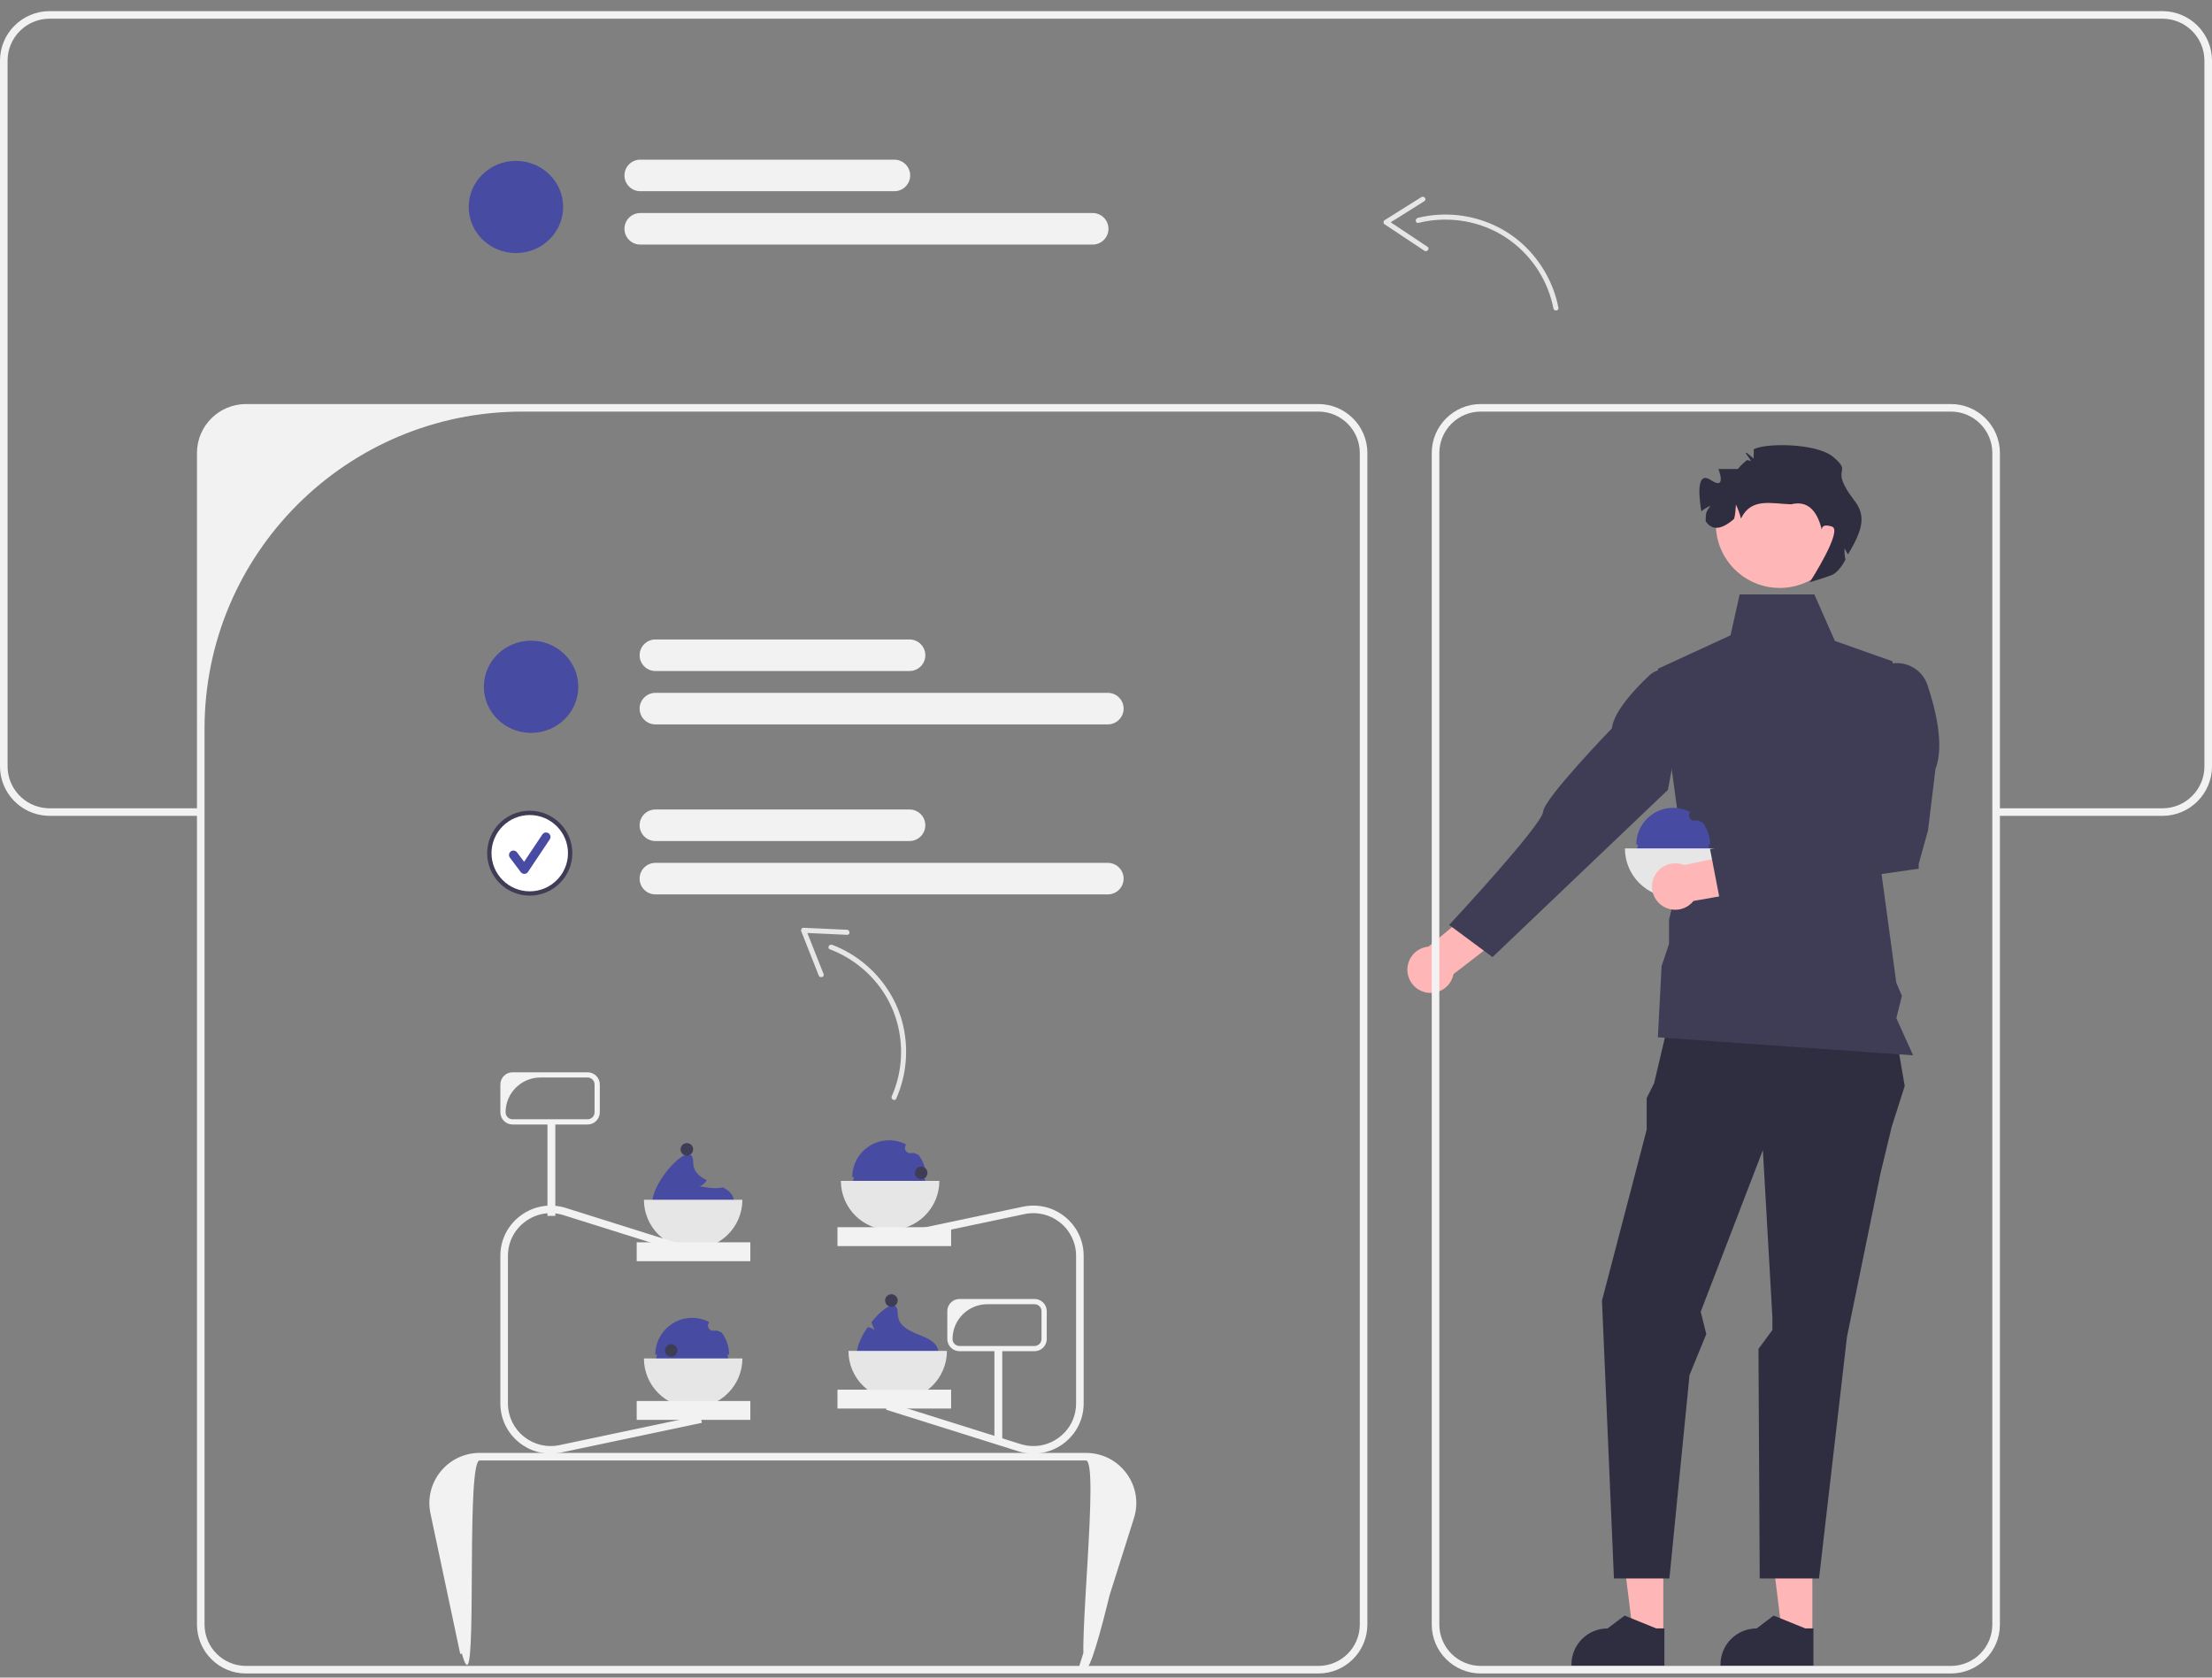 <svg width="145" height="110" viewBox="0 0 145 110" fill="none" xmlns="http://www.w3.org/2000/svg">
<rect x="0" y="0" width="145" height="110" fill="#808080" stroke="none"/>
<g clip-path="url(#clip0_422_216)">
<path d="M36.402 73.562H35.887V79.724H36.402V73.562Z" fill="#F2F2F2"/>
<path d="M38.518 73.733H33.6C33.158 73.733 32.799 73.375 32.799 72.935V71.109C32.799 70.668 33.158 70.31 33.6 70.31H38.518C38.959 70.31 39.318 70.668 39.318 71.109V72.935C39.318 73.375 38.959 73.733 38.518 73.733ZM35.43 70.652C34.166 70.652 33.142 71.674 33.142 72.935C33.142 73.187 33.347 73.391 33.6 73.391H38.518C38.77 73.391 38.975 73.187 38.975 72.935V71.109C38.975 70.857 38.77 70.652 38.518 70.652H35.43Z" fill="#F2F2F2"/>
<path d="M65.7 88.426H65.185V94.588H65.7V88.426Z" fill="#F2F2F2"/>
<path d="M67.816 88.597H62.898C62.456 88.597 62.097 88.239 62.097 87.799V85.972C62.097 85.532 62.456 85.174 62.898 85.174H67.816C68.257 85.174 68.616 85.532 68.616 85.972V87.799C68.616 88.239 68.257 88.597 67.816 88.597ZM64.728 85.516C63.464 85.516 62.44 86.538 62.44 87.799C62.44 88.05 62.645 88.255 62.898 88.255H67.816C68.068 88.255 68.273 88.05 68.273 87.799V85.972C68.273 85.72 68.068 85.516 67.816 85.516H64.728Z" fill="#F2F2F2"/>
<path d="M118.803 107.156L116.822 107.156L115.88 99.532L118.804 99.532L118.803 107.156Z" fill="#FFB6B6"/>
<path d="M118.873 109.218L112.781 109.217V109.141C112.782 107.834 113.843 106.775 115.153 106.775L116.265 105.933L118.341 106.775L118.873 106.775L118.873 109.218Z" fill="#2F2E41"/>
<path d="M109.033 107.156L107.052 107.156L106.11 99.532L109.034 99.532L109.033 107.156Z" fill="#FFB6B6"/>
<path d="M109.103 109.218L103.011 109.217V109.141C103.011 107.834 104.073 106.775 105.382 106.775L106.495 105.933L108.571 106.775L109.103 106.775L109.103 109.218Z" fill="#2F2E41"/>
<path d="M110.08 64.018L123.514 63.409L124.857 71.208L124.003 73.889L123.27 76.935L121.072 87.658L119.24 103.499H115.352L115.27 88.45L116.183 87.207V86.378L115.559 75.412L111.484 86.013L111.851 87.475L110.752 90.156L109.432 103.499H105.797L105.012 85.282L107.943 74.071V72L108.431 71.025L110.08 64.018Z" fill="#2F2E41"/>
<path d="M118.934 38.977H114.037L113.439 41.658L108.676 43.852L110.385 56.281L109.408 60.302V61.886L108.92 63.348L108.676 68.014L125.407 69.197L124.308 66.76L124.674 65.298L124.308 64.445L123.331 57.255L124.064 43.364L120.278 42.024L118.934 38.977Z" fill="#3F3D56"/>
<path d="M93.646 62.066L97.153 59.156L99.1 60.923L95.281 63.869C95.254 64.013 95.205 64.156 95.133 64.293C94.74 65.037 93.816 65.323 93.07 64.931C92.324 64.539 92.037 63.618 92.43 62.873C92.681 62.398 93.147 62.111 93.646 62.066Z" fill="#FFB6B6"/>
<path d="M111.779 44.858L109.915 44.109C109.337 43.757 108.594 43.832 108.102 44.297C107.165 45.182 105.784 46.657 105.661 47.76C105.661 47.76 101.212 52.355 101.154 53.223C101.096 54.092 94.994 60.649 94.994 60.649L97.836 62.757L109.335 51.791L110.37 46.236C110.857 45.528 112.514 45.305 111.779 44.858Z" fill="#3F3D56"/>
<path d="M116.664 38.551C118.976 38.551 120.85 36.681 120.85 34.373C120.85 32.066 118.976 30.196 116.664 30.196C114.351 30.196 112.477 32.066 112.477 34.373C112.477 36.681 114.351 38.551 116.664 38.551Z" fill="#FFB6B6"/>
<path d="M121.139 36.348C121.043 36.229 121.003 36.08 120.906 35.962C120.911 36.157 120.909 36.355 120.943 36.546C120.948 36.576 120.953 36.613 120.961 36.66C120.963 36.67 120.966 36.675 120.968 36.685C120.968 36.69 120.971 36.695 120.971 36.7C120.675 37.257 120.337 37.601 120.094 37.698C119.493 37.938 118.681 38.144 118.629 38.184C118.686 38.094 120.817 34.77 120.094 34.53C119.362 34.287 119.424 34.74 119.424 34.74C119.09 33.376 118.42 32.814 117.408 33.068C116.087 33.021 114.793 32.62 114.123 34.004C114.046 33.685 113.929 33.373 113.793 33.088C113.765 33.392 113.765 33.732 113.666 34.029C112.727 34.846 112.165 34.707 111.809 34.178C111.809 34.071 111.811 33.962 111.819 33.856C111.826 33.784 111.834 33.717 111.846 33.648C111.886 33.447 112.042 33.331 112.119 33.155C111.948 33.249 111.769 33.338 111.615 33.457C111.593 33.474 111.561 33.497 111.523 33.524C111.426 32.892 111.094 30.774 112.156 31.483C113.219 32.191 112.646 30.752 112.646 30.752H113.919C113.919 30.752 114.138 30.464 114.525 30.16C114.595 30.18 114.659 30.199 114.724 30.224C114.915 30.298 114.299 29.607 114.461 29.714C114.398 29.53 115.044 30.204 114.955 30.031C114.94 30.001 114.984 29.518 114.957 29.466C115.667 29.037 119.074 29.035 120.171 29.962C121.552 31.127 119.804 30.532 121.559 32.823C122.259 33.736 122.211 34.594 121.139 36.348Z" fill="#2F2E41"/>
<path d="M86.419 109.73H16.126C14.354 109.73 12.912 108.291 12.912 106.523V29.7C12.912 27.931 14.354 26.493 16.126 26.493H86.419C88.191 26.493 89.633 27.931 89.633 29.7V106.523C89.633 108.291 88.191 109.73 86.419 109.73ZM34.245 26.988C22.737 26.988 13.408 36.296 13.408 47.778V106.523C13.408 108.02 14.625 109.234 16.126 109.234H86.419C87.919 109.234 89.136 108.021 89.136 106.523V29.7C89.136 28.202 87.919 26.988 86.419 26.988L34.245 26.988Z" fill="#F2F2F2"/>
<path d="M127.883 109.73H97.068C95.295 109.73 93.853 108.291 93.853 106.523V29.7C93.853 27.931 95.295 26.493 97.068 26.493H127.883C129.655 26.493 131.097 27.931 131.097 29.7V106.523C131.097 108.291 129.655 109.73 127.883 109.73ZM97.068 26.988C95.569 26.988 94.35 28.204 94.35 29.7V106.523C94.35 108.018 95.569 109.234 97.068 109.234H127.883C129.381 109.234 130.6 108.018 130.6 106.523V29.7C130.6 28.204 129.381 26.988 127.883 26.988L97.068 26.988Z" fill="#F2F2F2"/>
<path d="M141.75 0.73H3.253C1.46 0.73 0 2.184 0 3.973V50.251C0 51.965 1.343 53.377 3.034 53.486C3.106 53.494 3.178 53.496 3.253 53.496H12.966V53.001H3.253C3.178 53.001 3.106 52.998 3.034 52.991C1.616 52.88 0.497 51.693 0.497 50.251V3.973C0.497 2.457 1.733 1.225 3.253 1.225H141.75C143.269 1.225 144.503 2.457 144.503 3.973V50.251C144.503 51.767 143.269 53.001 141.75 53.001H130.654V53.496H141.75C143.543 53.496 145 52.04 145 50.251V3.973C145 2.184 143.543 0.73 141.75 0.73Z" fill="#F2F2F2"/>
<path d="M48.118 78.859H42.757C42.757 78.797 42.762 78.735 42.772 78.668C42.911 77.618 44.142 76.069 44.882 75.747C45.024 75.688 45.148 75.671 45.242 75.713C45.364 75.765 45.439 75.916 45.439 76.186C45.439 76.823 45.841 77.147 46.335 77.387C46.213 77.576 46.057 77.727 45.851 77.776C46.261 77.863 46.891 77.974 47.383 77.853C47.745 78.041 48.031 78.277 48.1 78.668C48.113 78.728 48.118 78.792 48.118 78.859Z" fill="#474BA1"/>
<path d="M45.025 75.775C45.253 75.775 45.437 75.591 45.437 75.363C45.437 75.136 45.253 74.952 45.025 74.952C44.798 74.952 44.613 75.136 44.613 75.363C44.613 75.591 44.798 75.775 45.025 75.775Z" fill="#3F3D56"/>
<path d="M45.438 81.888C47.22 81.888 48.665 80.447 48.665 78.668H42.21C42.21 80.447 43.655 81.888 45.438 81.888Z" fill="#E6E6E6"/>
<path d="M61.525 88.768H56.165C56.165 88.706 56.169 88.644 56.179 88.577C56.242 88.107 56.525 87.537 56.882 87.022C57.053 87.044 57.207 87.103 57.324 87.222C57.269 87.071 57.205 86.89 57.12 86.702C57.51 86.207 57.952 85.803 58.29 85.656C58.431 85.597 58.556 85.58 58.65 85.622C58.772 85.674 58.846 85.825 58.846 86.095C58.846 87.666 61.284 87.329 61.508 88.577C61.52 88.637 61.525 88.701 61.525 88.768Z" fill="#474BA1"/>
<path d="M58.433 85.684C58.66 85.684 58.845 85.5 58.845 85.273C58.845 85.046 58.66 84.861 58.433 84.861C58.205 84.861 58.02 85.046 58.02 85.273C58.02 85.5 58.205 85.684 58.433 85.684Z" fill="#3F3D56"/>
<path d="M58.845 91.798C60.628 91.798 62.073 90.356 62.073 88.577H55.617C55.617 90.356 57.062 91.798 58.845 91.798Z" fill="#E6E6E6"/>
<path d="M58.284 75.512C56.948 75.512 55.865 76.592 55.865 77.925H60.703C60.703 76.592 59.62 75.512 58.284 75.512Z" fill="#474BA1"/>
<path d="M60.703 77.182H55.867C55.867 75.849 56.949 74.769 58.285 74.769C58.684 74.769 59.062 74.866 59.392 75.037C59.379 75.067 59.366 75.098 59.352 75.128C59.248 75.358 59.413 75.621 59.665 75.613C59.748 75.61 59.829 75.606 59.909 75.6L60.217 75.731C60.522 76.136 60.703 76.638 60.703 77.182Z" fill="#474BA1"/>
<path d="M58.348 80.65C60.131 80.65 61.576 79.208 61.576 77.43H55.121C55.121 79.208 56.566 80.65 58.348 80.65Z" fill="#E6E6E6"/>
<path d="M109.68 53.711C108.344 53.711 107.261 54.792 107.261 56.125H112.099C112.099 54.792 111.016 53.711 109.68 53.711Z" fill="#474BA1"/>
<path d="M112.099 55.382H107.262C107.262 54.049 108.345 52.969 109.681 52.969C110.08 52.969 110.458 53.065 110.788 53.236C110.775 53.267 110.761 53.297 110.748 53.328C110.644 53.557 110.809 53.821 111.061 53.812C111.143 53.81 111.225 53.805 111.305 53.8L111.613 53.93C111.917 54.335 112.099 54.838 112.099 55.382Z" fill="#474BA1"/>
<path d="M109.744 58.85C111.527 58.85 112.972 57.408 112.972 55.629H106.516C106.516 57.408 107.961 58.85 109.744 58.85Z" fill="#E6E6E6"/>
<path d="M34.813 48.055C36.522 48.055 37.907 46.702 37.907 45.032C37.907 43.363 36.522 42.01 34.813 42.01C33.104 42.01 31.718 43.363 31.718 45.032C31.718 46.702 33.104 48.055 34.813 48.055Z" fill="#474BA1"/>
<path d="M59.62 43.998H42.964C42.392 43.998 41.928 43.534 41.928 42.964C41.928 42.394 42.392 41.93 42.964 41.93H59.62C60.192 41.93 60.657 42.394 60.657 42.964C60.657 43.534 60.192 43.998 59.62 43.998Z" fill="#F2F2F2"/>
<path d="M72.619 47.498H42.964C42.392 47.498 41.928 47.034 41.928 46.464C41.928 45.894 42.392 45.43 42.964 45.43H72.619C73.19 45.43 73.655 45.894 73.655 46.464C73.655 47.034 73.19 47.498 72.619 47.498Z" fill="#F2F2F2"/>
<path d="M59.62 55.146H42.964C42.392 55.146 41.927 54.682 41.927 54.112C41.927 53.542 42.392 53.078 42.964 53.078H59.62C60.191 53.078 60.656 53.542 60.656 54.112C60.656 54.682 60.191 55.146 59.62 55.146Z" fill="#F2F2F2"/>
<path d="M72.619 58.646H42.964C42.392 58.646 41.927 58.182 41.927 57.612C41.927 57.041 42.392 56.578 42.964 56.578H72.619C73.19 56.578 73.655 57.041 73.655 57.612C73.655 58.182 73.19 58.646 72.619 58.646Z" fill="#F2F2F2"/>
<path d="M33.82 16.593C35.529 16.593 36.914 15.24 36.914 13.571C36.914 11.902 35.529 10.548 33.82 10.548C32.111 10.548 30.725 11.902 30.725 13.571C30.725 15.24 32.111 16.593 33.82 16.593Z" fill="#474BA1"/>
<path d="M58.627 12.537H41.971C41.399 12.537 40.934 12.073 40.934 11.503C40.934 10.933 41.399 10.469 41.971 10.469H58.627C59.198 10.469 59.663 10.933 59.663 11.503C59.663 12.073 59.198 12.537 58.627 12.537Z" fill="#F2F2F2"/>
<path d="M71.626 16.036H41.971C41.399 16.036 40.934 15.572 40.934 15.002C40.934 14.432 41.399 13.968 41.971 13.968H71.626C72.197 13.968 72.662 14.432 72.662 15.002C72.662 15.572 72.197 16.036 71.626 16.036Z" fill="#F2F2F2"/>
<path d="M71.12 109.709L70.646 109.56L73.858 99.401C74.129 98.541 71.665 110.113 71.131 109.387C70.597 108.66 72.086 95.762 71.183 95.762H31.447C30.597 95.762 31.195 108.481 30.66 109.139C30.126 109.797 28.527 98.309 28.703 99.138L30.655 108.345L30.169 108.447L28.218 99.241C28.011 98.265 28.253 97.261 28.883 96.486C29.512 95.711 30.447 95.266 31.447 95.266H71.183C72.246 95.266 73.216 95.757 73.845 96.612C74.474 97.468 74.651 98.538 74.331 99.55L71.12 109.709Z" fill="#F2F2F2"/>
<path d="M58.092 92.436L58.572 92.587L66.743 95.158C67.756 95.475 68.828 95.299 69.687 94.673C70.544 94.046 71.036 93.077 71.036 92.017L71.036 82.346C71.036 81.347 70.591 80.416 69.814 79.787C69.037 79.157 68.029 78.917 67.051 79.123L58.318 80.966L57.824 81.07L57.829 81.092L57.928 81.555L58.008 81.538L58.495 81.436L67.155 79.608C67.987 79.432 68.841 79.638 69.501 80.171C70.162 80.706 70.539 81.498 70.539 82.346L70.539 92.017C70.539 92.919 70.122 93.741 69.392 94.274C68.664 94.806 67.753 94.955 66.892 94.685L58.619 92.084L58.125 91.928L58.092 92.436Z" fill="#F2F2F2"/>
<path d="M45.743 81.928L45.263 81.777L37.092 79.205C36.079 78.888 35.007 79.064 34.148 79.691C33.291 80.317 32.799 81.286 32.799 82.346L32.799 92.018C32.799 93.016 33.244 93.948 34.021 94.577C34.798 95.206 35.806 95.446 36.784 95.241L45.517 93.398L46.011 93.294L46.006 93.271L45.906 92.808L45.827 92.825L45.34 92.927L36.68 94.755C35.848 94.931 34.994 94.725 34.334 94.193C33.673 93.658 33.296 92.865 33.296 92.018L33.296 82.346C33.296 81.445 33.713 80.622 34.443 80.09C35.17 79.557 36.082 79.408 36.943 79.678L45.216 82.279L45.71 82.436L45.743 81.928Z" fill="#F2F2F2"/>
<path d="M110.402 56.722L114.862 55.767L115.765 58.233L111.013 59.076C110.921 59.191 110.811 59.295 110.684 59.383C109.989 59.86 109.038 59.686 108.56 58.993C108.081 58.301 108.256 57.352 108.95 56.874C109.393 56.569 109.939 56.531 110.402 56.722Z" fill="#FFB6B6"/>
<path d="M123.863 43.532C124.924 43.288 126.002 43.884 126.348 44.914C126.892 46.53 127.464 48.883 126.873 50.431L126.384 54.453L125.774 56.646V56.96L112.706 58.839L112.095 55.671L120.522 54.331L120.766 52.869L120.994 52.641L121.307 50.98L122.246 45.253C122.385 44.405 123.024 43.725 123.863 43.532Z" fill="#3F3D56"/>
<path d="M45.373 87.155C44.038 87.155 42.955 88.235 42.955 89.568H47.792C47.792 88.235 46.709 87.155 45.373 87.155Z" fill="#474BA1"/>
<path d="M47.792 88.825H42.956C42.956 87.492 44.038 86.412 45.374 86.412C45.774 86.412 46.151 86.509 46.481 86.68C46.468 86.71 46.455 86.741 46.441 86.771C46.337 87.001 46.502 87.264 46.754 87.256C46.837 87.253 46.918 87.249 46.998 87.243L47.307 87.374C47.611 87.779 47.792 88.281 47.792 88.825Z" fill="#474BA1"/>
<path d="M45.438 92.293C47.22 92.293 48.665 90.851 48.665 89.073H42.21C42.21 90.851 43.655 92.293 45.438 92.293Z" fill="#E6E6E6"/>
<path d="M43.996 88.959C44.223 88.959 44.408 88.775 44.408 88.548C44.408 88.321 44.223 88.137 43.996 88.137C43.768 88.137 43.584 88.321 43.584 88.548C43.584 88.775 43.768 88.959 43.996 88.959Z" fill="#3F3D56"/>
<path d="M60.383 77.316C60.61 77.316 60.795 77.132 60.795 76.905C60.795 76.678 60.61 76.494 60.383 76.494C60.155 76.494 59.971 76.678 59.971 76.905C59.971 77.132 60.155 77.316 60.383 77.316Z" fill="#3F3D56"/>
<path d="M62.346 91.12H54.897V92.358H62.346V91.12Z" fill="#F2F2F2"/>
<path d="M49.186 91.863H41.737V93.101H49.186V91.863Z" fill="#F2F2F2"/>
<path d="M49.186 81.458H41.737V82.697H49.186V81.458Z" fill="#F2F2F2"/>
<path d="M62.346 80.467H54.897V81.706H62.346V80.467Z" fill="#F2F2F2"/>
<path d="M34.726 58.549C36.169 58.549 37.338 57.382 37.338 55.943C37.338 54.503 36.169 53.336 34.726 53.336C33.283 53.336 32.114 54.503 32.114 55.943C32.114 57.382 33.283 58.549 34.726 58.549Z" fill="white"/>
<path d="M34.726 58.727C33.187 58.727 31.935 57.478 31.935 55.943C31.935 54.407 33.187 53.158 34.726 53.158C36.265 53.158 37.517 54.407 37.517 55.943C37.517 57.478 36.265 58.727 34.726 58.727ZM34.726 53.442C33.344 53.442 32.219 54.564 32.219 55.943C32.219 57.322 33.344 58.444 34.726 58.444C36.108 58.444 37.232 57.322 37.232 55.943C37.232 54.564 36.108 53.442 34.726 53.442Z" fill="#3F3D56"/>
<path d="M34.37 57.299C34.278 57.299 34.192 57.257 34.137 57.183L33.425 56.235C33.328 56.107 33.354 55.925 33.483 55.829C33.611 55.733 33.793 55.759 33.889 55.887L34.356 56.508L35.553 54.715C35.642 54.582 35.823 54.546 35.956 54.635C36.09 54.724 36.126 54.904 36.037 55.037L34.611 57.17C34.559 57.248 34.472 57.297 34.378 57.299L34.37 57.299Z" fill="#474BA1"/>
<path d="M58.749 72.037C59.409 70.551 59.568 68.873 59.213 67.289C58.868 65.745 58.005 64.341 56.811 63.306C56.144 62.727 55.378 62.264 54.552 61.952C54.354 61.877 54.199 62.17 54.398 62.245C55.805 62.778 57.026 63.746 57.866 64.992C58.726 66.268 59.133 67.799 59.059 69.333C59.016 70.21 58.811 71.08 58.455 71.883C58.368 72.078 58.663 72.232 58.749 72.037Z" fill="#E6E6E6"/>
<path d="M55.519 60.964L52.67 60.834C52.566 60.829 52.48 60.954 52.517 61.049L53.67 63.965C53.748 64.162 54.066 64.064 53.987 63.865L52.834 60.95L52.682 61.165L55.531 61.296C55.745 61.305 55.731 60.974 55.519 60.964Z" fill="#E6E6E6"/>
<path d="M102.157 20.179C101.849 18.584 101.02 17.115 99.823 16.016C98.656 14.944 97.145 14.283 95.572 14.112C94.694 14.017 93.8 14.073 92.942 14.286C92.737 14.338 92.777 14.667 92.984 14.615C94.444 14.252 96.001 14.352 97.402 14.897C98.839 15.455 100.048 16.48 100.865 17.782C101.331 18.527 101.661 19.358 101.827 20.221C101.867 20.43 102.197 20.389 102.157 20.179Z" fill="#E6E6E6"/>
<path d="M93.172 12.925L90.758 14.439C90.67 14.495 90.67 14.646 90.755 14.703L93.37 16.441C93.546 16.559 93.751 16.298 93.573 16.179L90.959 14.441L90.957 14.705L93.371 13.19C93.552 13.077 93.352 12.812 93.172 12.925Z" fill="#E6E6E6"/>
</g>
<defs>
<clipPath id="clip0_422_216">
<rect width="145" height="109" fill="white" transform="translate(0 0.73)"/>
</clipPath>
</defs>
</svg>

